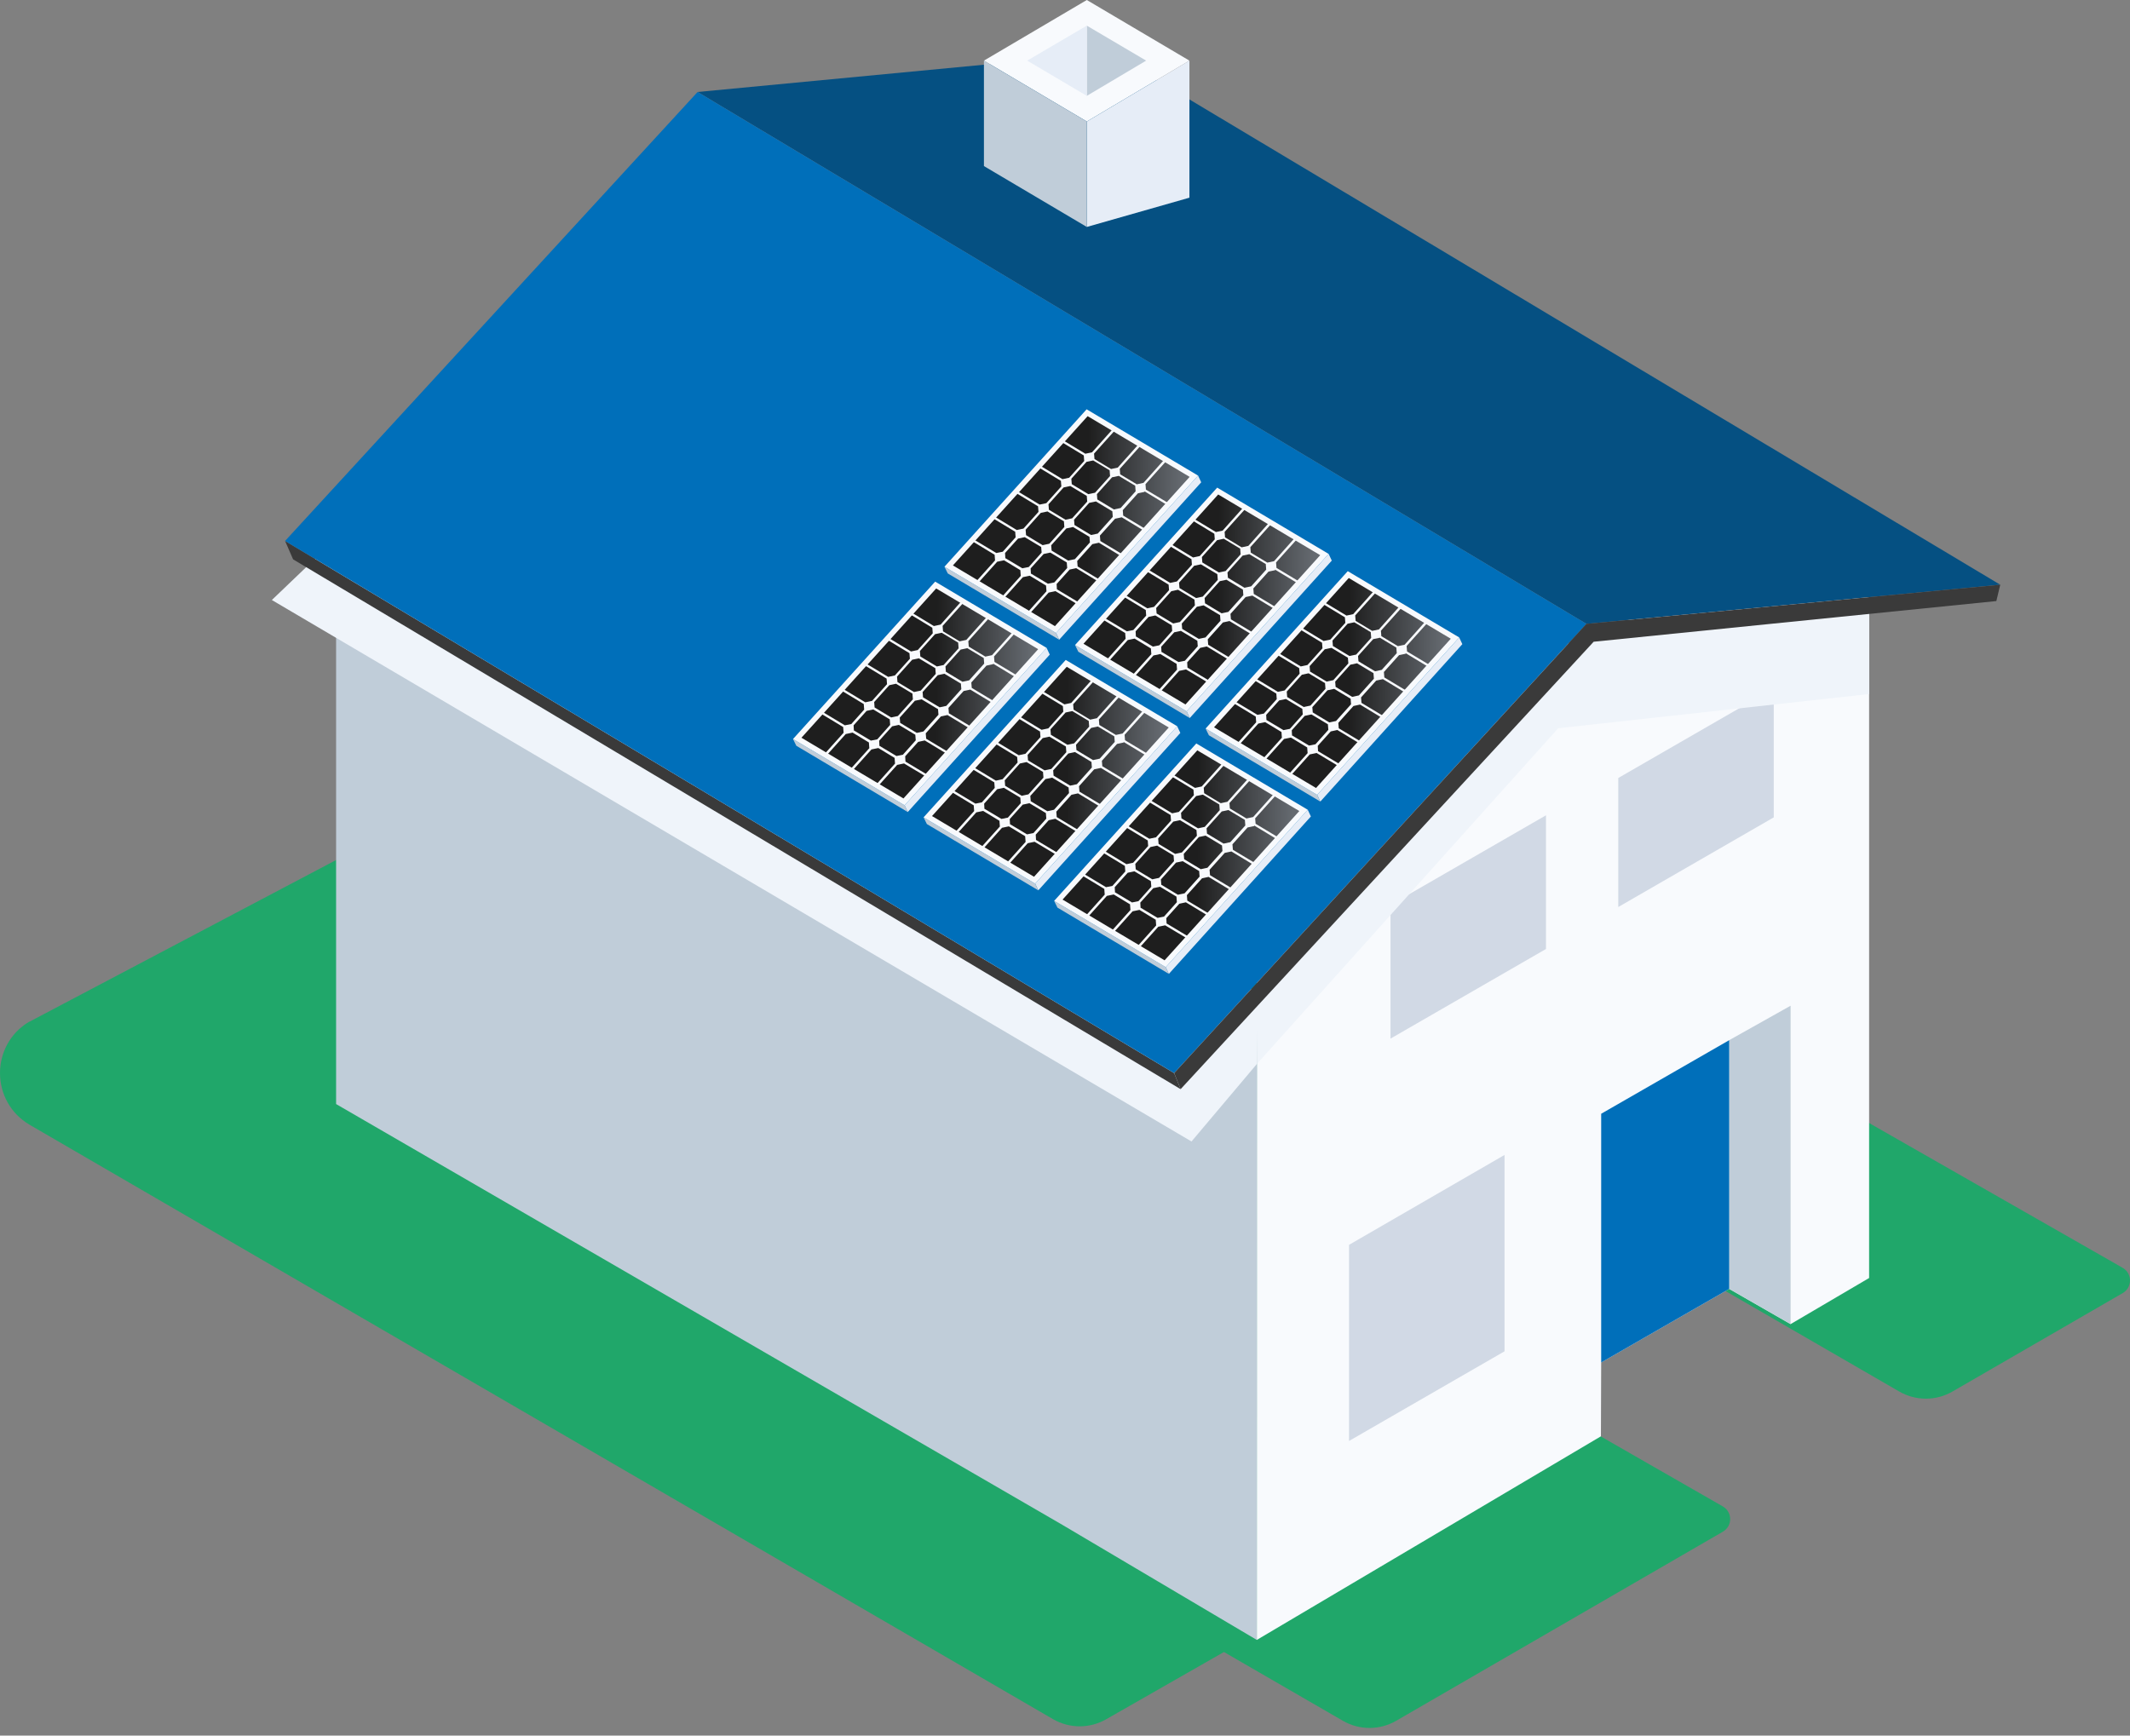 <svg width="200" height="163" viewBox="0 0 200 163" fill="none" xmlns="http://www.w3.org/2000/svg">
<rect x="0" y="0" width="200" height="163" fill="#808080" stroke="none"/>
<path d="M97.061 144.82L126.088 161.609C127.645 162.509 129.543 162.509 131.1 161.609L161.782 143.847C162.682 143.312 162.682 142.022 161.782 141.487L146.21 132.557L99.786 143.239L97.085 144.844L97.061 144.82Z" fill="#20A76A"/>
<path d="M149.3 113.895L178.327 130.684C179.884 131.584 181.782 131.584 183.339 130.684L199.325 121.438C200.225 120.903 200.225 119.613 199.325 119.078L163.412 98.566L149.324 113.919L149.3 113.895Z" fill="#20A76A"/>
<path d="M2.74 95.956C-0.934 98.146 -0.909 103.475 2.789 105.64L98.873 161.456C100.431 162.356 102.328 162.356 103.886 161.456L116.708 154.132C117.609 153.597 117.609 152.308 116.708 151.772L156.967 122.131L85.246 52.459L2.765 95.956H2.74Z" fill="#20A76A"/>
<path d="M175.504 120.026L168.132 124.357L162.365 121.048L150.346 127.958L150.321 134.893L118.009 154.017V71.899L175.504 49.344V120.026Z" fill="#F8FAFD"/>
<path d="M130.564 97.544L145.163 89.126V76.57L130.564 84.989V97.544Z" fill="#D1D9E5"/>
<path d="M151.951 85.184L166.55 76.765V64.648L151.951 73.067V85.184Z" fill="#D1D9E5"/>
<g style="mix-blend-mode:multiply">
<path d="M175.504 65.183L146.307 68.395L118.034 99.904L118.009 71.899L175.504 49.344V65.183Z" fill="#EFF4FA"/>
</g>
<path d="M118.01 154.017L99.761 143.214L31.558 103.689V48.361L118.034 94.235L118.01 154.017Z" fill="#C0CDD9"/>
<g style="mix-blend-mode:multiply">
<path d="M111.878 107.204L25.526 56.352L34.553 47.714L118.131 93.238L118.034 99.904L111.878 107.204Z" fill="#EFF4FA"/>
</g>
<path d="M148.958 58.59L65.502 8.638L104.335 4.94L187.815 54.916L148.958 58.59Z" fill="#055082"/>
<path d="M110.856 102.29L27.521 52.532L26.767 50.805L110.247 100.781L110.856 102.29Z" fill="#3A3A3A"/>
<path d="M110.247 100.781L26.767 50.804L65.502 8.638L148.958 58.59L110.247 100.781Z" fill="#006FBA"/>
<path d="M148.959 58.591L187.816 54.917L187.451 56.45L149.64 60.27L110.856 102.29L110.248 100.781L148.959 58.591Z" fill="#3A3A3A"/>
<path d="M111.683 5.694L102.048 11.411L92.388 5.694L102.048 0L111.683 5.694Z" fill="#F8FAFD"/>
<path d="M102.048 2.409L107.62 5.693L102.048 9.002V2.409Z" fill="#C0CDD9"/>
<path d="M111.683 18.565L102.048 21.314V11.412L111.683 5.694V18.565Z" fill="#E6EDF7"/>
<path d="M102.048 21.314L92.388 15.597V5.694L102.048 11.412V21.314Z" fill="#C0CDD9"/>
<path d="M96.451 5.693L102.047 2.409V9.002L96.451 5.693Z" fill="#E6EDF7"/>
<path d="M162.365 121.048L168.132 124.358V94.454L162.365 97.69V121.048Z" fill="#C0CDD9"/>
<path d="M150.346 104.601V127.959L162.365 121.049V97.691L150.346 104.601Z" fill="#006FBA"/>
<path d="M126.671 135.331L141.27 126.912V108.469L126.671 116.912V135.331Z" fill="#D1D9E5"/>
<path d="M122.793 76.049L123.088 76.68L109.754 91.463L109.458 90.833L122.793 76.049Z" fill="#E6EDF7"/>
<path d="M109.458 90.833L109.753 91.464L99.29 85.239L98.981 84.609L109.458 90.833Z" fill="#C0CDD9"/>
<path d="M122.793 76.05L109.458 90.833L98.981 84.609L112.329 69.825L122.793 76.05Z" fill="#F8FAFD"/>
<path d="M99.772 84.487L112.423 70.469L122.001 76.17L109.351 90.189L99.772 84.487Z" fill="url(#paint0_linear_1684_8858)"/>
<path d="M117.762 77.526L119.869 78.8L120.016 78.639L117.897 77.365L117.856 76.855L119.761 74.735L119.56 74.615L117.668 76.734L117.038 76.868L115.482 75.929L115.442 75.419L117.347 73.3L117.145 73.179L115.254 75.299L114.623 75.433L113.067 74.494L113.027 73.984L114.932 71.864L114.731 71.744L112.839 73.863L112.209 73.997L110.035 72.683L109.888 72.844L112.061 74.158L112.101 74.682L110.693 76.251L110.062 76.385L107.889 75.071L107.741 75.232L109.915 76.546L109.955 77.07L108.546 78.639L107.916 78.773L105.742 77.459L105.595 77.62L107.768 78.934L107.808 79.457L106.4 81.027L105.769 81.161L103.596 79.846L103.448 80.007L105.622 81.322L105.662 81.845L104.455 83.2L103.851 83.321L101.664 82.006L101.517 82.167L103.69 83.482L103.73 84.019L101.973 85.977L102.174 86.098L103.931 84.139L104.575 84.005L106.105 84.931L106.145 85.467L104.387 87.426L104.589 87.547L106.346 85.588L106.99 85.454L108.519 86.38L108.56 86.916L106.802 88.875L107.003 88.996L108.761 87.037L109.405 86.903L111.511 88.164L111.658 88.003L109.539 86.728L109.512 86.232L110.733 84.877L111.35 84.743L113.456 86.017L113.604 85.856L111.484 84.582L111.444 84.072L112.866 82.489L113.483 82.355L115.589 83.629L115.737 83.469L113.617 82.194L113.577 81.684L114.999 80.101L115.629 79.967L117.736 81.242L117.883 81.081L115.764 79.806L115.723 79.296L117.145 77.713L117.776 77.579L117.762 77.526ZM112.383 78.492L110.974 80.061L110.344 80.195L108.788 79.256L108.747 78.746L110.169 77.163L110.8 77.029L112.343 77.955L112.383 78.478V78.492ZM114.489 75.567L114.529 76.09L113.121 77.66L112.49 77.794L110.934 76.855L110.894 76.345L112.316 74.762L112.946 74.628L114.489 75.554V75.567ZM110.196 80.356L110.236 80.879L108.828 82.449L108.197 82.583L106.641 81.644L106.601 81.134L108.023 79.551L108.653 79.417L110.196 80.343V80.356ZM104.696 83.817L104.669 83.321L105.89 81.966L106.52 81.832L108.063 82.757L108.103 83.281L106.896 84.636L106.292 84.756L104.723 83.817H104.696ZM107.097 85.266L107.07 84.77L108.291 83.415L108.922 83.281L110.465 84.206L110.505 84.73L109.297 86.085L108.694 86.205L107.124 85.266H107.097ZM109.043 83.106L109.002 82.597L110.424 81.013L111.055 80.879L112.598 81.805L112.638 82.328L111.229 83.898L110.599 84.032L109.043 83.093V83.106ZM111.189 80.705L111.149 80.195L112.571 78.612L113.201 78.478L114.744 79.404L114.784 79.927L113.376 81.496L112.745 81.631L111.189 80.692V80.705ZM113.335 78.304L113.295 77.794L114.717 76.211L115.348 76.077L116.89 77.002L116.931 77.526L115.522 79.095L114.892 79.229L113.335 78.29V78.304Z" fill="#F8FAFD"/>
<path d="M137.014 59.866L137.31 60.497L123.975 75.28L123.68 74.65L137.014 59.866Z" fill="#E6EDF7"/>
<path d="M123.679 74.65L123.975 75.281L113.511 69.056L113.202 68.425L123.679 74.65Z" fill="#C0CDD9"/>
<path d="M137.014 59.866L123.679 74.65L113.202 68.425L126.55 53.642L137.014 59.866Z" fill="#F8FAFD"/>
<path d="M113.994 68.304L126.644 54.285L136.223 59.987L123.572 74.006L113.994 68.304Z" fill="url(#paint1_linear_1684_8858)"/>
<path d="M131.984 61.342L134.09 62.616L134.237 62.455L132.118 61.181L132.077 60.671L133.982 58.551L133.781 58.431L131.89 60.55L131.259 60.684L129.703 59.745L129.663 59.235L131.568 57.116L131.366 56.995L129.475 59.115L128.844 59.249L127.288 58.31L127.248 57.8L129.153 55.68L128.952 55.56L127.06 57.679L126.43 57.813L124.256 56.499L124.109 56.66L126.282 57.974L126.322 58.498L124.914 60.067L124.283 60.201L122.11 58.887L121.962 59.048L124.136 60.362L124.176 60.886L122.767 62.455L122.137 62.589L119.964 61.275L119.816 61.435L121.989 62.75L122.03 63.273L120.621 64.843L119.99 64.977L117.817 63.662L117.67 63.823L119.843 65.138L119.883 65.661L118.676 67.016L118.072 67.137L115.885 65.822L115.738 65.983L117.911 67.298L117.951 67.835L116.194 69.793L116.395 69.914L118.153 67.955L118.796 67.821L120.326 68.747L120.366 69.283L118.609 71.242L118.81 71.363L120.567 69.404L121.211 69.27L122.741 70.196L122.781 70.732L121.023 72.691L121.225 72.812L122.982 70.853L123.626 70.719L125.732 71.98L125.88 71.819L123.76 70.544L123.733 70.048L124.954 68.693L125.571 68.559L127.677 69.833L127.825 69.672L125.705 68.398L125.665 67.888L127.087 66.305L127.704 66.171L129.81 67.445L129.958 67.284L127.838 66.01L127.798 65.5L129.22 63.917L129.851 63.783L131.957 65.058L132.104 64.897L129.985 63.622L129.944 63.112L131.366 61.529L131.997 61.395L131.984 61.342ZM126.604 62.307L125.196 63.877L124.565 64.011L123.009 63.072L122.969 62.562L124.391 60.979L125.021 60.845L126.564 61.771L126.604 62.294V62.307ZM128.71 59.383L128.751 59.906L127.342 61.476L126.711 61.61L125.155 60.671L125.115 60.161L126.537 58.578L127.168 58.444L128.71 59.37V59.383ZM124.417 64.172L124.458 64.695L123.049 66.265L122.419 66.399L120.862 65.46L120.822 64.95L122.244 63.367L122.875 63.233L124.417 64.159V64.172ZM118.917 67.633L118.89 67.137L120.111 65.782L120.742 65.648L122.284 66.573L122.325 67.097L121.117 68.452L120.514 68.572L118.944 67.633H118.917ZM121.319 69.082L121.292 68.586L122.512 67.231L123.143 67.097L124.686 68.022L124.726 68.546L123.519 69.9L122.915 70.021L121.345 69.082H121.319ZM123.264 66.922L123.223 66.412L124.645 64.829L125.276 64.695L126.819 65.621L126.859 66.144L125.45 67.714L124.82 67.848L123.264 66.909V66.922ZM125.41 64.521L125.37 64.011L126.792 62.428L127.422 62.294L128.965 63.22L129.005 63.743L127.597 65.312L126.966 65.447L125.41 64.508V64.521ZM127.557 62.12L127.516 61.61L128.938 60.027L129.569 59.893L131.112 60.818L131.152 61.342L129.743 62.911L129.113 63.045L127.557 62.106V62.12Z" fill="#F8FAFD"/>
<path d="M110.533 68.204L110.829 68.834L97.494 83.618L97.199 82.987L110.533 68.204Z" fill="#E6EDF7"/>
<path d="M97.198 82.988L97.494 83.618L87.03 77.394L86.721 76.763L97.198 82.988Z" fill="#C0CDD9"/>
<path d="M110.533 68.204L97.198 82.987L86.721 76.763L100.069 61.979L110.533 68.204Z" fill="#F8FAFD"/>
<path d="M87.513 76.642L100.163 62.623L109.742 68.324L97.091 82.343L87.513 76.642Z" fill="url(#paint2_linear_1684_8858)"/>
<path d="M105.503 69.68L107.609 70.954L107.756 70.793L105.637 69.519L105.597 69.009L107.501 66.89L107.3 66.769L105.409 68.888L104.778 69.023L103.222 68.084L103.182 67.574L105.087 65.454L104.886 65.334L102.994 67.453L102.363 67.587L100.807 66.648L100.767 66.138L102.672 64.019L102.471 63.898L100.579 66.018L99.949 66.152L97.775 64.837L97.628 64.998L99.801 66.313L99.841 66.836L98.433 68.406L97.802 68.54L95.629 67.225L95.481 67.386L97.655 68.701L97.695 69.224L96.286 70.793L95.656 70.928L93.483 69.613L93.335 69.774L95.508 71.089L95.549 71.612L94.14 73.181L93.509 73.316L91.336 72.001L91.189 72.162L93.362 73.477L93.402 74L92.195 75.355L91.591 75.475L89.404 74.161L89.257 74.322L91.43 75.636L91.47 76.173L89.713 78.132L89.914 78.252L91.672 76.294L92.316 76.159L93.845 77.085L93.885 77.622L92.128 79.58L92.329 79.701L94.086 77.743L94.73 77.608L96.26 78.534L96.3 79.071L94.542 81.029L94.744 81.15L96.501 79.191L97.145 79.057L99.251 80.318L99.399 80.157L97.279 78.883L97.252 78.386L98.473 77.031L99.09 76.897L101.196 78.172L101.344 78.011L99.224 76.736L99.184 76.227L100.606 74.644L101.223 74.51L103.329 75.784L103.477 75.623L101.357 74.349L101.317 73.839L102.739 72.256L103.37 72.122L105.476 73.396L105.623 73.235L103.504 71.961L103.464 71.451L104.886 69.868L105.516 69.734L105.503 69.68ZM100.123 70.646L98.715 72.216L98.084 72.35L96.528 71.411L96.488 70.901L97.91 69.318L98.54 69.184L100.083 70.109L100.123 70.632V70.646ZM102.229 67.721L102.27 68.245L100.861 69.814L100.23 69.948L98.674 69.009L98.634 68.499L100.056 66.916L100.687 66.782L102.229 67.708V67.721ZM97.936 72.511L97.977 73.034L96.568 74.603L95.938 74.737L94.381 73.799L94.341 73.289L95.763 71.706L96.394 71.572L97.936 72.497V72.511ZM92.436 75.972L92.409 75.475L93.63 74.12L94.261 73.986L95.803 74.912L95.844 75.435L94.636 76.79L94.033 76.911L92.463 75.972H92.436ZM94.838 77.421L94.811 76.924L96.031 75.569L96.662 75.435L98.205 76.361L98.245 76.884L97.038 78.239L96.434 78.36L94.864 77.421H94.838ZM96.783 75.261L96.743 74.751L98.165 73.168L98.795 73.034L100.338 73.96L100.378 74.483L98.969 76.052L98.339 76.186L96.783 75.247V75.261ZM98.929 72.859L98.889 72.35L100.311 70.767L100.941 70.632L102.484 71.558L102.524 72.081L101.116 73.651L100.485 73.785L98.929 72.846V72.859ZM101.076 70.458L101.035 69.948L102.457 68.365L103.088 68.231L104.631 69.157L104.671 69.68L103.262 71.25L102.632 71.384L101.076 70.445V70.458Z" fill="#F8FAFD"/>
<path d="M124.755 52.021L125.05 52.651L111.715 67.435L111.42 66.804L124.755 52.021Z" fill="#E6EDF7"/>
<path d="M111.42 66.805L111.715 67.435L101.251 61.21L100.942 60.58L111.42 66.805Z" fill="#C0CDD9"/>
<path d="M124.754 52.021L111.42 66.804L100.942 60.58L114.29 45.796L124.754 52.021Z" fill="#F8FAFD"/>
<path d="M101.734 60.459L114.385 46.44L123.963 52.141L111.313 66.16L101.734 60.459Z" fill="url(#paint3_linear_1684_8858)"/>
<path d="M119.724 53.496L121.83 54.77L121.978 54.609L119.858 53.335L119.818 52.825L121.723 50.706L121.521 50.585L119.63 52.705L118.999 52.839L117.443 51.9L117.403 51.39L119.308 49.27L119.107 49.15L117.215 51.269L116.585 51.403L115.028 50.464L114.988 49.954L116.893 47.835L116.692 47.714L114.8 49.834L114.17 49.968L111.997 48.653L111.849 48.814L114.022 50.129L114.063 50.652L112.654 52.222L112.024 52.356L109.85 51.041L109.703 51.202L111.876 52.517L111.916 53.04L110.508 54.609L109.877 54.744L107.704 53.429L107.556 53.59L109.729 54.905L109.77 55.428L108.361 56.997L107.731 57.132L105.557 55.817L105.41 55.978L107.583 57.292L107.623 57.816L106.416 59.171L105.812 59.291L103.626 57.977L103.478 58.138L105.651 59.452L105.692 59.989L103.934 61.948L104.135 62.068L105.893 60.11L106.537 59.975L108.066 60.901L108.106 61.438L106.349 63.396L106.55 63.517L108.307 61.559L108.951 61.424L110.481 62.35L110.521 62.887L108.764 64.845L108.965 64.966L110.722 63.007L111.366 62.873L113.472 64.134L113.62 63.973L111.5 62.699L111.473 62.202L112.694 60.847L113.311 60.713L115.418 61.988L115.565 61.827L113.446 60.552L113.405 60.043L114.827 58.46L115.444 58.325L117.551 59.6L117.698 59.439L115.579 58.164L115.538 57.655L116.96 56.072L117.591 55.938L119.697 57.212L119.845 57.051L117.725 55.777L117.685 55.267L119.107 53.684L119.737 53.55L119.724 53.496ZM114.344 54.462L112.936 56.032L112.305 56.166L110.749 55.227L110.709 54.717L112.131 53.134L112.761 53L114.304 53.925L114.344 54.449V54.462ZM116.451 51.537L116.491 52.061L115.082 53.63L114.452 53.764L112.895 52.825L112.855 52.316L114.277 50.733L114.908 50.598L116.451 51.524V51.537ZM112.158 56.327L112.198 56.85L110.789 58.419L110.159 58.553L108.603 57.614L108.562 57.105L109.984 55.522L110.615 55.388L112.158 56.313V56.327ZM106.657 59.788L106.631 59.291L107.851 57.936L108.482 57.802L110.025 58.728L110.065 59.251L108.858 60.606L108.254 60.727L106.684 59.788H106.657ZM109.059 61.237L109.032 60.74L110.253 59.385L110.883 59.251L112.426 60.177L112.466 60.7L111.259 62.055L110.655 62.176L109.086 61.237H109.059ZM111.004 59.077L110.964 58.567L112.386 56.984L113.016 56.85L114.559 57.775L114.599 58.299L113.191 59.868L112.56 60.002L111.004 59.063V59.077ZM113.15 56.675L113.11 56.166L114.532 54.583L115.163 54.449L116.705 55.374L116.746 55.897L115.337 57.467L114.707 57.601L113.15 56.662V56.675ZM115.297 54.274L115.257 53.764L116.679 52.181L117.309 52.047L118.852 52.973L118.892 53.496L117.483 55.066L116.853 55.2L115.297 54.261V54.274Z" fill="#F8FAFD"/>
<path d="M98.274 60.848L98.569 61.479L85.235 76.262L84.939 75.632L98.274 60.848Z" fill="#E6EDF7"/>
<path d="M84.939 75.632L85.234 76.263L74.77 70.038L74.462 69.408L84.939 75.632Z" fill="#C0CDD9"/>
<path d="M98.274 60.849L84.939 75.632L74.462 69.407L87.81 54.624L98.274 60.849Z" fill="#F8FAFD"/>
<path d="M75.253 69.286L87.904 55.267L97.482 60.969L84.832 74.988L75.253 69.286Z" fill="url(#paint4_linear_1684_8858)"/>
<path d="M93.243 62.324L95.35 63.598L95.497 63.437L93.377 62.163L93.337 61.653L95.242 59.533L95.041 59.413L93.149 61.532L92.519 61.666L90.963 60.727L90.922 60.218L92.828 58.098L92.626 57.977L90.735 60.097L90.104 60.231L88.548 59.292L88.508 58.782L90.413 56.663L90.212 56.542L88.32 58.661L87.689 58.796L85.516 57.481L85.369 57.642L87.542 58.957L87.582 59.48L86.174 61.049L85.543 61.184L83.37 59.869L83.222 60.03L85.395 61.344L85.436 61.868L84.027 63.437L83.397 63.571L81.223 62.257L81.076 62.418L83.249 63.732L83.289 64.256L81.881 65.825L81.25 65.959L79.077 64.645L78.929 64.806L81.103 66.12L81.143 66.644L79.936 67.998L79.332 68.119L77.145 66.805L76.998 66.966L79.171 68.28L79.211 68.817L77.454 70.775L77.655 70.896L79.412 68.938L80.056 68.803L81.585 69.729L81.626 70.266L79.868 72.224L80.07 72.345L81.827 70.386L82.471 70.252L84 71.178L84.04 71.714L82.283 73.673L82.484 73.794L84.242 71.835L84.886 71.701L86.992 72.962L87.139 72.801L85.02 71.527L84.993 71.03L86.214 69.675L86.831 69.541L88.937 70.816L89.085 70.655L86.965 69.38L86.925 68.87L88.347 67.287L88.964 67.153L91.07 68.428L91.218 68.267L89.098 66.992L89.058 66.483L90.48 64.9L91.11 64.765L93.216 66.04L93.364 65.879L91.245 64.604L91.204 64.095L92.626 62.512L93.257 62.377L93.243 62.324ZM87.864 63.29L86.455 64.859L85.825 64.993L84.269 64.054L84.228 63.545L85.65 61.962L86.281 61.828L87.824 62.753L87.864 63.276V63.29ZM89.97 60.365L90.01 60.888L88.602 62.458L87.971 62.592L86.415 61.653L86.375 61.143L87.797 59.56L88.427 59.426L89.97 60.352V60.365ZM85.677 65.154L85.717 65.678L84.309 67.247L83.678 67.381L82.122 66.442L82.082 65.933L83.504 64.35L84.134 64.215L85.677 65.141V65.154ZM80.177 68.615L80.15 68.119L81.371 66.764L82.001 66.63L83.544 67.556L83.584 68.079L82.377 69.434L81.773 69.555L80.204 68.615H80.177ZM82.578 70.064L82.551 69.568L83.772 68.213L84.403 68.079L85.945 69.005L85.986 69.528L84.778 70.883L84.175 71.003L82.605 70.064H82.578ZM84.523 67.904L84.483 67.395L85.905 65.812L86.536 65.678L88.079 66.603L88.119 67.126L86.71 68.696L86.08 68.83L84.523 67.891V67.904ZM86.67 65.503L86.63 64.993L88.052 63.41L88.682 63.276L90.225 64.202L90.265 64.725L88.857 66.295L88.226 66.429L86.67 65.49V65.503ZM88.816 63.102L88.776 62.592L90.198 61.009L90.829 60.875L92.371 61.801L92.412 62.324L91.003 63.893L90.373 64.028L88.816 63.089V63.102Z" fill="#F8FAFD"/>
<path d="M112.495 44.665L112.79 45.296L99.455 60.079L99.16 59.449L112.495 44.665Z" fill="#E6EDF7"/>
<path d="M99.16 59.449L99.455 60.08L88.991 53.855L88.683 53.224L99.16 59.449Z" fill="#C0CDD9"/>
<path d="M112.495 44.665L99.16 59.449L88.683 53.224L102.031 38.441L112.495 44.665Z" fill="#F8FAFD"/>
<path d="M89.474 53.103L102.125 39.084L111.703 44.786L99.053 58.805L89.474 53.103Z" fill="url(#paint5_linear_1684_8858)"/>
<path d="M107.464 46.141L109.57 47.416L109.718 47.255L107.598 45.98L107.558 45.471L109.463 43.351L109.262 43.23L107.37 45.35L106.74 45.484L105.183 44.545L105.143 44.035L107.048 41.916L106.847 41.795L104.955 43.914L104.325 44.049L102.769 43.11L102.728 42.6L104.633 40.48L104.432 40.359L102.541 42.479L101.91 42.613L99.737 41.299L99.589 41.459L101.763 42.774L101.803 43.297L100.394 44.867L99.764 45.001L97.591 43.687L97.443 43.847L99.616 45.162L99.656 45.685L98.248 47.255L97.617 47.389L95.444 46.074L95.296 46.235L97.47 47.55L97.51 48.073L96.101 49.643L95.471 49.777L93.298 48.462L93.15 48.623L95.323 49.938L95.364 50.461L94.156 51.816L93.552 51.937L91.366 50.622L91.218 50.783L93.391 52.098L93.432 52.634L91.674 54.593L91.876 54.714L93.633 52.755L94.277 52.621L95.806 53.547L95.847 54.083L94.089 56.042L94.29 56.163L96.048 54.204L96.692 54.07L98.221 54.995L98.261 55.532L96.504 57.491L96.705 57.611L98.463 55.653L99.106 55.519L101.213 56.78L101.36 56.619L99.24 55.344L99.214 54.848L100.434 53.493L101.052 53.359L103.158 54.633L103.305 54.472L101.186 53.198L101.145 52.688L102.568 51.105L103.185 50.971L105.291 52.245L105.438 52.084L103.319 50.81L103.279 50.3L104.701 48.717L105.331 48.583L107.437 49.857L107.585 49.697L105.465 48.422L105.425 47.912L106.847 46.329L107.477 46.195L107.464 46.141ZM102.085 47.107L100.676 48.677L100.045 48.811L98.489 47.872L98.449 47.362L99.871 45.779L100.502 45.645L102.044 46.571L102.085 47.094V47.107ZM104.191 44.183L104.231 44.706L102.822 46.276L102.192 46.41L100.636 45.471L100.595 44.961L102.017 43.378L102.648 43.244L104.191 44.169V44.183ZM99.898 48.972L99.938 49.495L98.529 51.065L97.899 51.199L96.343 50.26L96.303 49.75L97.725 48.167L98.355 48.033L99.898 48.959V48.972ZM94.398 52.433L94.371 51.937L95.592 50.582L96.222 50.448L97.765 51.373L97.805 51.897L96.598 53.252L95.994 53.372L94.424 52.433H94.398ZM96.799 53.882L96.772 53.386L97.993 52.031L98.623 51.897L100.166 52.822L100.206 53.345L98.999 54.7L98.395 54.821L96.826 53.882H96.799ZM98.744 51.722L98.704 51.212L100.126 49.629L100.756 49.495L102.299 50.421L102.339 50.944L100.931 52.514L100.3 52.648L98.744 51.709V51.722ZM100.891 49.321L100.85 48.811L102.272 47.228L102.903 47.094L104.446 48.02L104.486 48.543L103.077 50.112L102.447 50.246L100.891 49.307V49.321ZM103.037 46.919L102.997 46.41L104.419 44.827L105.049 44.693L106.592 45.618L106.632 46.141L105.224 47.711L104.593 47.845L103.037 46.906V46.919Z" fill="#F8FAFD"/>
<defs>
<linearGradient id="paint0_linear_1684_8858" x1="99.083" y1="80.212" x2="121.342" y2="80.375" gradientUnits="userSpaceOnUse">
<stop offset="0.01" stop-color="#1E1E1E"/>
<stop offset="0.6" stop-color="#1E1E1E"/>
<stop offset="1" stop-color="#656A70"/>
</linearGradient>
<linearGradient id="paint1_linear_1684_8858" x1="113.304" y1="64.029" x2="135.563" y2="64.192" gradientUnits="userSpaceOnUse">
<stop offset="0.01" stop-color="#1E1E1E"/>
<stop offset="0.6" stop-color="#1E1E1E"/>
<stop offset="1" stop-color="#656A70"/>
</linearGradient>
<linearGradient id="paint2_linear_1684_8858" x1="86.823" y1="72.367" x2="109.082" y2="72.53" gradientUnits="userSpaceOnUse">
<stop offset="0.01" stop-color="#1E1E1E"/>
<stop offset="0.6" stop-color="#1E1E1E"/>
<stop offset="1" stop-color="#656A70"/>
</linearGradient>
<linearGradient id="paint3_linear_1684_8858" x1="101.045" y1="56.183" x2="123.303" y2="56.346" gradientUnits="userSpaceOnUse">
<stop offset="0.01" stop-color="#1E1E1E"/>
<stop offset="0.6" stop-color="#1E1E1E"/>
<stop offset="1" stop-color="#656A70"/>
</linearGradient>
<linearGradient id="paint4_linear_1684_8858" x1="74.564" y1="65.011" x2="96.823" y2="65.174" gradientUnits="userSpaceOnUse">
<stop offset="0.01" stop-color="#1E1E1E"/>
<stop offset="0.6" stop-color="#1E1E1E"/>
<stop offset="1" stop-color="#656A70"/>
</linearGradient>
<linearGradient id="paint5_linear_1684_8858" x1="88.785" y1="48.828" x2="111.043" y2="48.991" gradientUnits="userSpaceOnUse">
<stop offset="0.01" stop-color="#1E1E1E"/>
<stop offset="0.6" stop-color="#1E1E1E"/>
<stop offset="1" stop-color="#656A70"/>
</linearGradient>
</defs>
</svg>
